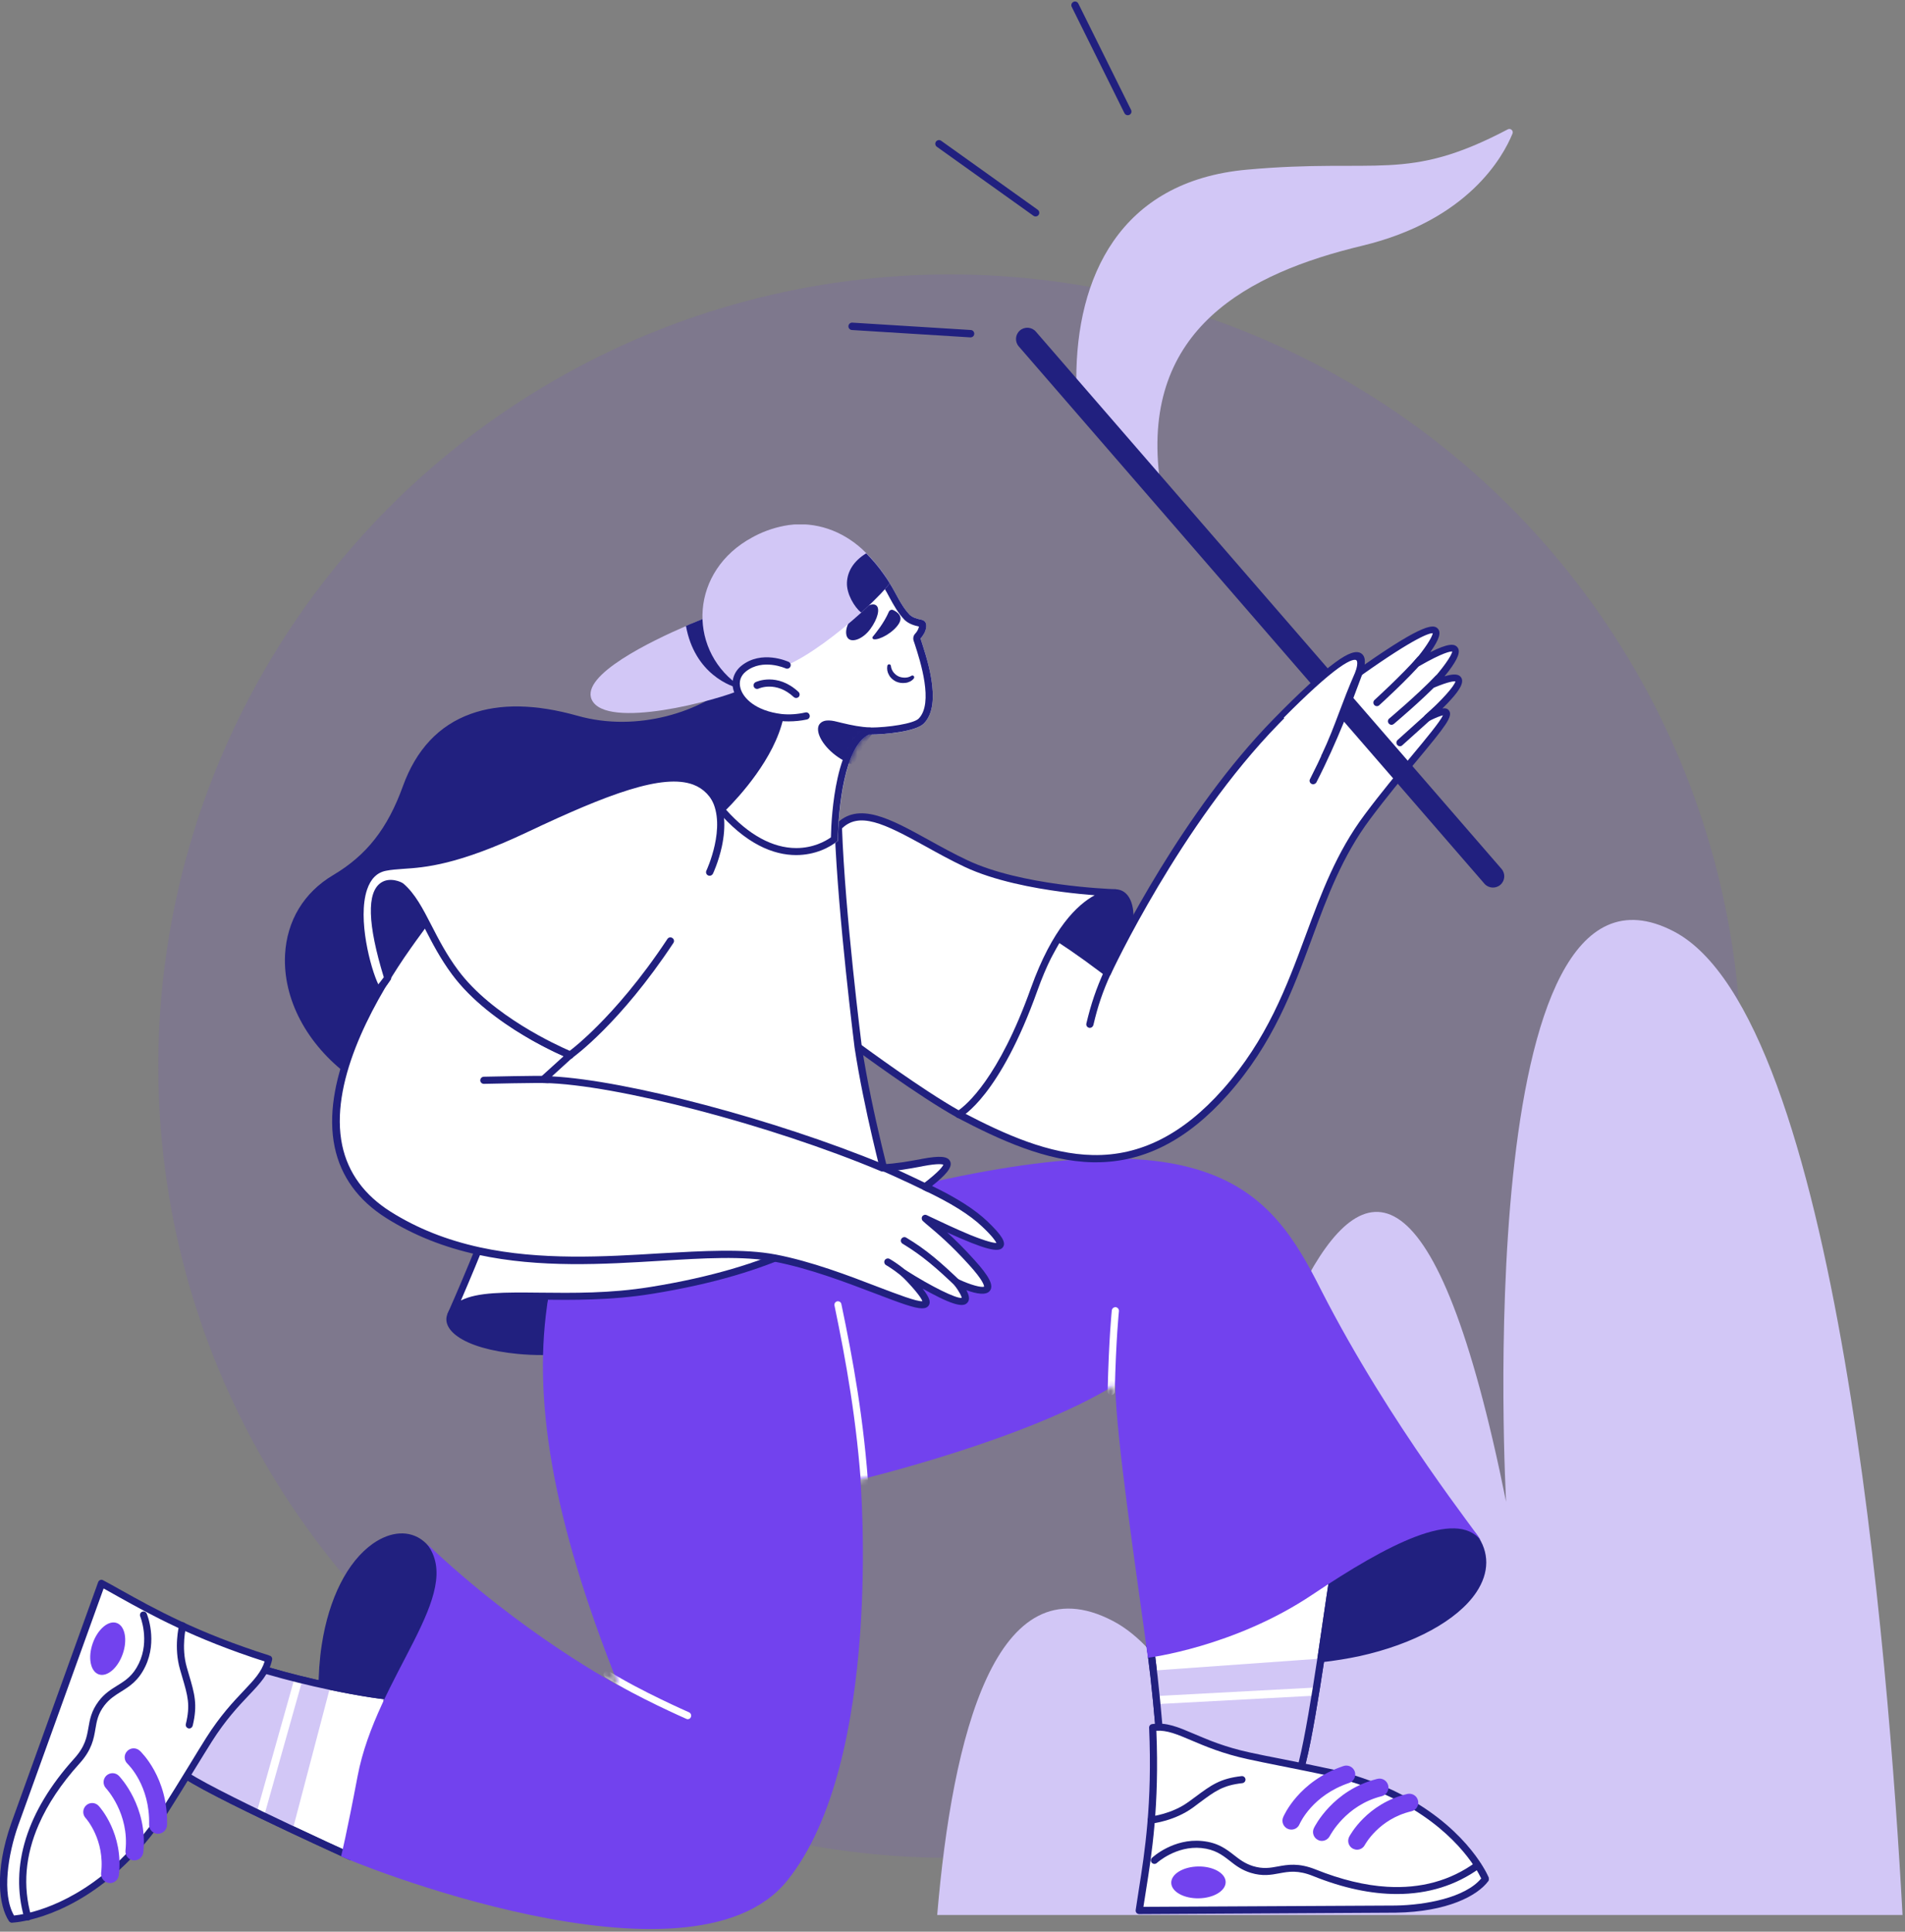 <svg width="361" height="366" viewBox="0 0 361 366" fill="none" xmlns="http://www.w3.org/2000/svg">
<rect x="0" y="0" width="361" height="366" fill="#808080" stroke="none"/>
<circle cx="180" cy="202" r="150" fill="#7242EE" fill-opacity="0.12"/>
<g clip-path="url(#clip0_2690_33711)">
<path d="M360.533 362.834C357.923 314.551 348.301 192.695 317.191 176.476C278.264 156.183 285.409 284.537 285.409 284.537C258.97 153.58 229.401 294.41 224.163 321.548C220.202 314.695 215.793 309.679 210.886 307.117C188.718 295.545 180.463 328.924 177.6 362.834H360.533Z" fill="#D2C7F6"/>
</g>
<g clip-path="url(#clip1_2690_33711)">
<path d="M139.603 129.609C133.569 135.194 121.275 139.652 109.273 136.275C94.345 132.064 82.073 135.194 76.985 149.2C74.057 157.306 70.094 162.462 63.452 166.425C50.528 174.104 52.081 192.568 66.537 203.331C75.453 199.031 139.491 162.057 139.491 162.057L149.15 132.402L139.603 129.609Z" fill="#21207F"/>
<path d="M66.537 203.961C66.402 203.961 66.244 203.916 66.132 203.826C58.116 197.859 53.59 189.28 54.018 180.881C54.355 174.463 57.575 169.104 63.114 165.817C69.487 162.034 73.449 156.99 76.354 148.951C78.853 142.038 83.177 137.422 89.211 135.261C94.75 133.257 101.55 133.392 109.454 135.621C120.847 138.841 133.006 134.788 139.153 129.113C139.333 128.956 139.581 128.888 139.806 128.956L149.353 131.703C149.533 131.748 149.668 131.883 149.758 132.041C149.848 132.198 149.871 132.401 149.803 132.559L140.144 162.214C140.099 162.372 139.986 162.507 139.828 162.597C139.198 162.957 75.656 199.638 66.829 203.894C66.74 203.939 66.627 203.961 66.537 203.961ZM97.88 135.193C94.885 135.193 92.138 135.643 89.661 136.522C84.032 138.548 79.979 142.872 77.615 149.402C74.575 157.756 70.455 163.002 63.79 166.965C58.656 170.028 55.661 174.981 55.346 180.948C54.941 188.785 59.129 196.801 66.582 202.498C76.332 197.634 134.785 163.925 138.905 161.561L148.272 132.806L139.761 130.352C136.519 133.257 131.813 135.643 126.814 136.949C120.824 138.503 114.677 138.503 109.071 136.904C105.04 135.779 101.28 135.193 97.88 135.193ZM168.605 225.893C156.603 234.653 140.909 242.376 122.018 244.785C103.734 247.105 88.198 242.961 85.428 249.109C82.051 256.652 124.652 266.942 168.605 225.893Z" fill="#21207F"/>
<path d="M102.834 256.742C101.19 256.742 99.591 256.674 98.038 256.517C93.062 256.044 89.009 254.873 86.667 253.184C84.843 251.878 84.168 250.302 84.843 248.838C86.712 244.695 93.309 244.763 102.474 244.875C108.283 244.943 114.858 245.033 121.95 244.11C138.5 241.993 154.059 235.688 168.222 225.353C168.515 225.15 168.92 225.195 169.145 225.465C169.37 225.735 169.348 226.141 169.078 226.388C148.7 245.416 129.606 252.531 117.199 255.143C112.223 256.201 107.337 256.742 102.834 256.742ZM98.331 246.181C91.846 246.181 87.297 246.586 86.059 249.379C85.586 250.437 86.554 251.428 87.455 252.081C91.598 255.03 102.586 256.854 116.929 253.815C127.602 251.563 143.274 245.933 160.454 232.085C156.468 234.45 152.37 236.544 148.205 238.323C139.806 241.903 131.047 244.29 122.153 245.438C114.97 246.361 108.328 246.271 102.474 246.204C101.01 246.204 99.636 246.181 98.331 246.181ZM217.961 311.842C228.251 310.153 236.875 307.068 248.404 300.763C259.932 294.458 274.073 284.01 279.297 291.081C288.618 303.691 258.536 321.975 217.961 311.842Z" fill="#21207F"/>
<path d="M241.108 315.468C234.421 315.468 226.585 314.679 217.781 312.495C217.466 312.428 217.263 312.135 217.263 311.82C217.286 311.505 217.511 311.234 217.826 311.189C228.206 309.478 236.673 306.393 248.043 300.201C250.07 299.097 252.232 297.836 254.303 296.621C264.548 290.608 275.131 284.394 279.814 290.721C282.269 294.054 282.269 297.949 279.769 301.687C276.212 307.001 267.926 311.527 257.568 313.801C253.38 314.679 247.818 315.468 241.108 315.468ZM221.271 311.91C237.1 315.355 249.507 314.139 257.298 312.428C267.295 310.244 275.289 305.92 278.666 300.876C280.85 297.611 280.895 294.346 278.756 291.464C274.816 286.127 264.751 292.027 255.024 297.724C252.93 298.94 250.768 300.223 248.719 301.327C238.406 307.001 230.413 310.086 221.271 311.91Z" fill="#21207F"/>
<path d="M252.907 296.98C252.907 296.98 251.916 303.533 251.173 308.577C250.925 310.333 250.633 312.27 250.34 314.251C250.317 314.431 250.295 314.612 250.25 314.792C249.169 321.862 247.886 329.653 246.85 333.706C246.805 333.909 246.76 334.089 246.692 334.292C244.531 342.286 220.1 332.896 219.627 327.537C219.289 323.506 218.929 320.173 218.659 317.629C218.614 317.246 218.569 316.863 218.524 316.526C218.164 313.486 217.938 311.864 217.938 311.864L252.907 296.98Z" fill="white"/>
<path d="M240.793 338.052C240.252 338.052 239.689 338.029 239.059 337.962C231.066 337.241 219.334 331.747 218.974 327.559C218.681 324.046 218.344 320.736 218.006 317.674C217.961 317.291 217.916 316.908 217.871 316.57C217.533 313.575 217.285 311.932 217.285 311.909C217.24 311.616 217.398 311.301 217.691 311.189L252.637 296.35C252.862 296.259 253.132 296.282 253.312 296.44C253.492 296.597 253.605 296.822 253.56 297.07C253.56 297.138 252.546 303.668 251.826 308.644C251.578 310.423 251.286 312.337 250.993 314.318L250.903 314.859C249.957 321.141 248.584 329.54 247.503 333.841C247.458 334.044 247.39 334.246 247.345 334.427C246.895 336.16 245.364 338.052 240.793 338.052ZM218.704 312.247C218.794 312.945 218.997 314.386 219.222 316.413C219.267 316.773 219.312 317.133 219.357 317.516C219.695 320.578 220.032 323.911 220.325 327.424C220.573 330.328 230.908 335.868 239.194 336.588C244.193 337.039 245.701 335.462 246.062 334.066C246.107 333.886 246.152 333.706 246.197 333.503C247.255 329.27 248.629 320.916 249.574 314.634L249.664 314.093C249.957 312.112 250.25 310.198 250.497 308.419C251.038 304.704 251.713 300.155 252.051 298.016L218.704 312.247Z" fill="#21207F"/>
<path d="M250.34 314.25C250.317 314.43 250.295 314.61 250.25 314.79C249.169 321.861 247.886 329.652 246.85 333.705C246.805 333.908 246.76 334.088 246.692 334.291C244.531 342.284 220.1 332.894 219.627 327.535C219.289 323.505 218.929 320.172 218.659 317.628C218.614 317.245 218.569 316.862 218.524 316.524L250.34 314.25Z" fill="#D2C7F6"/>
<path d="M219.12 321.35L249.317 319.732L249.399 321.261L219.202 322.879L219.12 321.35Z" fill="white"/>
<path d="M240.793 338.052C240.252 338.052 239.689 338.029 239.059 337.962C231.066 337.241 219.334 331.747 218.974 327.559C218.681 324.046 218.344 320.736 218.006 317.674C217.961 317.291 217.916 316.908 217.871 316.57C217.533 313.575 217.285 311.932 217.285 311.909C217.24 311.616 217.398 311.301 217.691 311.189L252.637 296.35C252.862 296.259 253.132 296.282 253.312 296.44C253.492 296.597 253.605 296.822 253.56 297.07C253.56 297.138 252.546 303.668 251.826 308.644C251.578 310.423 251.286 312.337 250.993 314.318L250.903 314.859C249.957 321.141 248.584 329.54 247.503 333.841C247.458 334.044 247.39 334.246 247.345 334.427C246.895 336.16 245.364 338.052 240.793 338.052ZM218.704 312.247C218.794 312.945 218.997 314.386 219.222 316.413C219.267 316.773 219.312 317.133 219.357 317.516C219.695 320.578 220.032 323.911 220.325 327.424C220.573 330.328 230.908 335.868 239.194 336.588C244.193 337.039 245.701 335.462 246.062 334.066C246.107 333.886 246.152 333.706 246.197 333.503C247.255 329.27 248.629 320.916 249.574 314.634L249.664 314.093C249.957 312.112 250.25 310.198 250.497 308.419C251.038 304.704 251.713 300.155 252.051 298.016L218.704 312.247Z" fill="#21207F"/>
<path d="M281.458 356.021C279.589 358.565 274.185 361.582 264.458 361.74L215.867 362.01C216.069 353.904 220.393 338.772 217.758 327.446C222.802 326.928 230.615 330.959 234.848 332.4C241.13 334.516 243.72 333.526 252.681 336.003C252.884 336.07 253.109 336.115 253.312 336.16C253.379 336.183 253.424 336.183 253.492 336.205C257.5 337.264 260.968 338.57 263.962 340.011C276.887 346.271 281.007 355.052 281.39 355.953C281.39 355.976 281.413 355.998 281.413 355.998C281.458 355.998 281.458 356.021 281.458 356.021Z" fill="white"/>
<path d="M215.89 362.664C215.687 362.664 215.507 362.574 215.372 362.438C215.237 362.281 215.192 362.101 215.214 361.898C215.394 360.66 215.597 359.331 215.822 357.935C216.903 351.09 218.389 341.722 217.758 327.356C217.736 327.018 217.984 326.703 218.344 326.658C221.068 326.275 223.23 327.221 226.247 328.505C228.837 329.608 232.056 331.004 236.83 332.04C238.474 332.4 240.59 332.828 242.819 333.256C245.972 333.886 249.552 334.607 252.862 335.327C253.019 335.372 253.177 335.395 253.335 335.44L253.717 335.53C257.5 336.521 261.08 337.827 264.323 339.381C277.292 345.663 281.571 354.49 282.066 355.616C282.066 355.638 282.088 355.638 282.088 355.661C282.088 355.683 282.111 355.706 282.111 355.728C282.201 355.953 282.178 356.224 282.043 356.404C279.972 359.196 274.275 362.236 264.503 362.393L215.89 362.664ZM219.132 327.919C219.717 342.083 218.254 351.337 217.173 358.138C216.993 359.241 216.835 360.299 216.678 361.29L264.48 361.042C270.132 360.952 277.653 359.556 280.692 355.908C279.837 354.107 275.536 346.316 263.715 340.597C260.54 339.065 257.072 337.804 253.357 336.836L252.974 336.746C252.839 336.701 252.704 336.678 252.569 336.633C249.259 335.89 245.702 335.192 242.549 334.562C240.298 334.111 238.181 333.684 236.537 333.323C231.651 332.265 228.364 330.846 225.707 329.721C223.05 328.595 221.203 327.807 219.132 327.919Z" fill="#21207F"/>
<path d="M218.164 345.505C217.826 345.505 217.533 345.235 217.488 344.897C217.443 344.537 217.713 344.199 218.096 344.154C218.141 344.154 222.082 343.726 225.279 341.362C225.707 341.047 226.09 340.776 226.45 340.506C229.512 338.232 231.201 336.971 235.276 336.521C235.637 336.476 235.974 336.746 236.019 337.106C236.065 337.466 235.794 337.804 235.434 337.849C231.719 338.277 230.323 339.313 227.261 341.587C226.9 341.857 226.495 342.15 226.09 342.465C222.577 345.032 218.411 345.482 218.254 345.505C218.209 345.482 218.186 345.505 218.164 345.505ZM264.728 358.858C259.82 358.858 254.506 357.732 248.854 355.458C245.949 354.287 244.238 354.602 242.414 354.94C240.861 355.233 239.262 355.525 237.033 354.85C235.276 354.309 234.128 353.431 233.025 352.553C231.606 351.45 230.255 350.414 227.666 350.144C222.87 349.671 219.267 352.936 219.222 352.981C218.952 353.228 218.524 353.206 218.276 352.936C218.029 352.666 218.029 352.238 218.321 351.99C218.479 351.832 222.397 348.275 227.801 348.815C230.796 349.108 232.349 350.324 233.858 351.495C234.916 352.328 235.929 353.093 237.438 353.566C239.352 354.152 240.725 353.904 242.167 353.634C244.013 353.296 246.084 352.913 249.349 354.219C254.123 356.133 258.671 357.237 262.859 357.484C269.254 357.867 274.883 356.313 279.612 352.868C279.904 352.643 280.332 352.711 280.557 353.026C280.783 353.319 280.715 353.746 280.4 353.972C275.919 357.214 270.628 358.858 264.728 358.858Z" fill="#21207F"/>
<path d="M227.155 359.674C230.003 359.629 232.29 358.242 232.264 356.576C232.238 354.91 229.908 353.595 227.061 353.64C224.213 353.684 221.926 355.071 221.952 356.738C221.978 358.404 224.308 359.719 227.155 359.674Z" fill="#7242EE"/>
<path d="M244.711 346.653C244.486 346.653 244.261 346.608 244.058 346.518C243.202 346.158 242.797 345.167 243.157 344.312C243.27 344.041 246.084 337.466 254.596 334.607C255.474 334.314 256.442 334.787 256.735 335.665C257.027 336.543 256.555 337.511 255.676 337.804C248.674 340.168 246.377 345.392 246.264 345.618C245.994 346.271 245.386 346.653 244.711 346.653ZM250.498 348.793C250.25 348.793 250.002 348.747 249.755 348.612C248.921 348.207 248.584 347.194 248.989 346.361C249.124 346.068 252.592 339.133 261.013 337.038C261.914 336.813 262.837 337.354 263.062 338.277C263.287 339.178 262.747 340.101 261.824 340.326C254.978 342.037 252.051 347.802 252.006 347.847C251.714 348.432 251.128 348.793 250.498 348.793ZM257.163 350.459C256.892 350.459 256.645 350.391 256.397 350.279C255.564 349.851 255.249 348.838 255.676 348.004C255.812 347.757 259.009 341.722 266.687 339.898C267.588 339.695 268.511 340.236 268.714 341.159C268.939 342.06 268.376 342.983 267.453 343.186C261.261 344.649 258.694 349.491 258.649 349.536C258.356 350.121 257.77 350.459 257.163 350.459ZM103.937 245.64C96.844 304.186 163.066 280.317 163.066 280.317C163.066 280.317 194.589 272.774 211.341 262.371C211.499 272.481 215.237 297.025 217.533 314.093C217.533 314.093 233.813 312.112 248.696 302.136C263.152 292.454 275.851 285.946 280.58 291.801C280.782 291.531 263.58 270.319 250.385 244.492C240.725 225.284 229.782 210.513 168.605 225.892C106.639 241.475 103.937 245.64 103.937 245.64Z" fill="#7242EE"/>
<mask id="mask0_2690_33711" style="mask-type:luminance" maskUnits="userSpaceOnUse" x="103" y="219" width="178" height="96">
<path d="M103.937 245.64C96.844 304.186 163.066 280.317 163.066 280.317C163.066 280.317 194.589 272.774 211.341 262.371C211.499 272.481 215.237 297.025 217.533 314.093C217.533 314.093 233.813 312.112 248.696 302.136C263.152 292.454 275.851 285.946 280.58 291.801C280.782 291.531 263.58 270.319 250.385 244.492C240.725 225.284 229.782 210.513 168.605 225.892C106.639 241.475 103.937 245.64 103.937 245.64Z" fill="white"/>
</mask>
<g mask="url(#mask0_2690_33711)">
<path d="M210.576 264.33C210.553 264.33 210.553 264.33 210.576 264.33C210.193 264.33 209.9 264.015 209.9 263.632C210.126 253.589 210.688 248.32 210.688 248.275C210.734 247.915 211.049 247.645 211.432 247.667C211.792 247.712 212.062 248.05 212.039 248.41C212.039 248.455 211.477 253.679 211.251 263.655C211.229 264.037 210.936 264.33 210.576 264.33Z" fill="white"/>
</g>
<path d="M66.694 350.572C67.19 335.441 70.274 330.014 73.607 321.367C75.138 317.359 87.837 298.895 79.754 292.455C71.445 285.857 51.18 305.312 66.694 350.572Z" fill="#21207F"/>
<path d="M66.694 351.247C66.401 351.247 66.154 351.067 66.064 350.797C61.065 336.16 59.286 322.605 60.975 311.616C62.326 302.835 65.838 295.877 70.657 292.477C74.057 290.09 77.615 289.887 80.182 291.936C87.184 297.521 79.957 310.873 76.061 318.056C75.206 319.655 74.53 320.894 74.237 321.614C73.764 322.83 73.291 324.001 72.841 325.127C70.117 331.882 67.775 337.714 67.37 350.594C67.37 350.909 67.122 351.202 66.784 351.247H66.694ZM76.106 291.891C74.62 291.891 72.999 292.454 71.423 293.58C69.284 295.089 64.127 299.885 62.303 311.819C60.795 321.727 62.123 333.796 66.199 346.879C66.919 336.25 69.103 330.824 71.603 324.609C72.053 323.483 72.526 322.335 72.999 321.119C73.314 320.331 74.012 319.025 74.89 317.403C78.583 310.581 85.473 297.858 79.371 292.995C78.403 292.251 77.299 291.891 76.106 291.891Z" fill="#21207F"/>
<path d="M73.607 321.366L66.356 351.72C66.356 351.72 61.448 349.49 55.459 346.676C47.96 343.14 38.774 338.682 35.329 336.43C28.258 331.814 42.691 314.206 50.865 316.592C55.166 317.853 59.174 318.799 62.596 319.52C63.339 319.677 64.037 319.812 64.713 319.947C65.276 320.06 65.839 320.15 66.356 320.263C70.815 321.073 73.607 321.366 73.607 321.366Z" fill="white"/>
<path d="M66.356 352.395C66.266 352.395 66.176 352.372 66.086 352.327C66.041 352.305 61.11 350.076 55.166 347.283C47.893 343.861 38.458 339.29 34.968 336.993C32.469 335.349 32.086 332.129 33.932 328.099C37.085 321.253 45.438 314.295 51.045 315.939C54.828 317.042 58.768 318.033 62.731 318.844C63.452 319.001 64.172 319.137 64.848 319.272C65.411 319.384 65.974 319.474 66.492 319.587C70.882 320.375 73.674 320.69 73.697 320.69C73.9 320.713 74.057 320.803 74.17 320.983C74.282 321.163 74.327 321.343 74.282 321.523L67.032 351.877C66.987 352.08 66.852 352.237 66.672 352.327C66.559 352.372 66.447 352.395 66.356 352.395ZM49.266 317.065C47.24 317.065 44.74 318.123 42.196 320.082C39.246 322.357 36.544 325.667 35.148 328.684C34.248 330.643 33.122 334.201 35.689 335.867C39.134 338.119 48.478 342.645 55.728 346.067C60.299 348.229 64.285 350.053 65.883 350.774L72.774 321.951C71.648 321.816 69.329 321.501 66.221 320.915C65.703 320.825 65.141 320.713 64.578 320.6C63.902 320.465 63.181 320.33 62.461 320.172C58.453 319.339 54.49 318.348 50.662 317.245C50.234 317.11 49.762 317.065 49.266 317.065Z" fill="#21207F"/>
<path d="M62.596 319.52L55.459 346.676C47.96 343.14 38.774 338.682 35.329 336.43C28.258 331.814 42.691 314.206 50.865 316.592C55.143 317.853 59.174 318.822 62.596 319.52Z" fill="#D2C7F6"/>
<path d="M48.602 343.563L55.82 317.945L57.294 318.361L50.076 343.978L48.602 343.563Z" fill="white"/>
<path d="M66.356 352.395C66.266 352.395 66.176 352.372 66.086 352.327C66.041 352.305 61.11 350.076 55.166 347.283C47.893 343.861 38.458 339.29 34.968 336.993C32.469 335.349 32.086 332.129 33.932 328.099C37.085 321.253 45.438 314.295 51.045 315.939C54.828 317.042 58.768 318.033 62.731 318.844C63.452 319.001 64.172 319.137 64.848 319.272C65.411 319.384 65.974 319.474 66.492 319.587C70.882 320.375 73.674 320.69 73.697 320.69C73.9 320.713 74.057 320.803 74.17 320.983C74.282 321.163 74.327 321.343 74.282 321.523L67.032 351.877C66.987 352.08 66.852 352.237 66.672 352.327C66.559 352.372 66.447 352.395 66.356 352.395ZM49.266 317.065C47.24 317.065 44.74 318.123 42.196 320.082C39.246 322.357 36.544 325.667 35.148 328.684C34.248 330.643 33.122 334.201 35.689 335.867C39.134 338.119 48.478 342.645 55.728 346.067C60.299 348.229 64.285 350.053 65.883 350.774L72.774 321.951C71.648 321.816 69.329 321.501 66.221 320.915C65.703 320.825 65.141 320.713 64.578 320.6C63.902 320.465 63.181 320.33 62.461 320.172C58.453 319.339 54.49 318.348 50.662 317.245C50.234 317.11 49.762 317.065 49.266 317.065Z" fill="#21207F"/>
<path d="M103.937 245.64C100.807 264.464 104.499 287.522 117.244 319.362C117.244 319.362 99.141 309.837 80.857 292.476C88.287 301.933 71.355 317.47 67.752 336.588C65.748 347.193 64.645 351.697 64.645 351.697C65.501 352.35 130.754 379.055 149.127 356.38C167.501 333.683 163.043 280.317 163.043 280.317C163.043 280.317 162.345 253.521 153.338 229.652C110.264 241.136 103.937 245.64 103.937 245.64Z" fill="#7242EE"/>
<mask id="mask1_2690_33711" style="mask-type:luminance" maskUnits="userSpaceOnUse" x="103" y="219" width="178" height="96">
<path d="M103.937 245.64C96.844 304.186 163.066 280.317 163.066 280.317C163.066 280.317 194.589 272.774 211.341 262.371C211.499 272.481 215.237 297.025 217.533 314.093C217.533 314.093 233.813 312.112 248.696 302.136C263.152 292.454 275.851 285.946 280.58 291.801C280.782 291.531 263.58 270.319 250.385 244.492C240.725 225.284 229.782 210.513 168.605 225.892C106.639 241.475 103.937 245.64 103.937 245.64Z" fill="white"/>
</mask>
<g mask="url(#mask1_2690_33711)">
<path d="M163.966 283.694C163.606 283.694 163.313 283.424 163.291 283.063C162.413 269.283 160.296 257.754 158.135 247.351C158.067 246.991 158.292 246.63 158.652 246.563C159.013 246.495 159.373 246.72 159.44 247.081C161.625 257.529 163.764 269.103 164.642 282.973C164.664 283.356 164.372 283.671 164.011 283.694H163.966Z" fill="white"/>
</g>
<mask id="mask2_2690_33711" style="mask-type:luminance" maskUnits="userSpaceOnUse" x="64" y="230" width="100" height="136">
<path d="M103.937 245.64C100.807 264.465 104.499 287.523 117.244 319.362C117.244 319.362 99.141 309.838 80.857 292.477C88.287 301.934 71.355 317.471 67.752 336.588C65.748 347.194 64.645 351.697 64.645 351.697C65.501 352.35 130.754 379.056 149.127 356.381C167.501 333.684 163.043 280.317 163.043 280.317C163.043 280.317 159.868 253.747 149.127 230.914C106.053 242.398 103.937 245.64 103.937 245.64Z" fill="white"/>
</mask>
<g mask="url(#mask2_2690_33711)">
<path d="M130.326 325.735C130.236 325.735 130.146 325.712 130.056 325.667C129.966 325.622 120.846 321.637 114.722 317.809C114.407 317.606 114.316 317.201 114.497 316.885C114.699 316.57 115.105 316.48 115.42 316.66C121.454 320.443 130.483 324.384 130.573 324.429C130.911 324.586 131.069 324.969 130.934 325.307C130.844 325.577 130.596 325.735 130.326 325.735Z" fill="white"/>
</g>
<path d="M2.297 363.631C0.563 360.997 -0.428 354.872 2.792 345.707L19.274 300.02C26.817 303.014 39.517 312.269 51.068 313.71C49.829 318.619 43.344 324.564 40.53 328.054C36.387 333.233 36.409 336.002 31.005 343.568C30.87 343.748 30.758 343.929 30.623 344.109C30.578 344.154 30.555 344.199 30.51 344.266C28.146 347.666 25.714 350.481 23.327 352.8C12.992 362.798 3.332 363.609 2.364 363.676H2.319L2.297 363.631Z" fill="white"/>
<path d="M2.297 364.307C2.072 364.307 1.846 364.194 1.711 364.014C-0.203 361.109 -1.103 354.714 2.117 345.482L18.599 299.772C18.666 299.592 18.802 299.434 18.982 299.366C19.162 299.299 19.364 299.299 19.544 299.411C20.648 299.997 21.819 300.65 23.057 301.348C29.114 304.726 37.378 309.342 51.113 313.687C51.451 313.8 51.653 314.138 51.563 314.476C50.978 317.155 49.356 318.889 47.105 321.253C45.168 323.302 42.759 325.847 40.147 329.968C39.247 331.386 38.121 333.233 36.927 335.169C35.261 337.916 33.347 341.024 31.523 343.883L31.253 344.289L31.028 344.604C28.799 347.824 26.345 350.729 23.755 353.228C13.398 363.248 3.625 364.217 2.387 364.284H2.274C2.319 364.307 2.319 364.307 2.297 364.307ZM19.635 300.965L3.423 345.932C1.554 351.269 0.293 358.812 2.657 362.933C4.638 362.73 13.443 361.379 22.877 352.282C25.399 349.828 27.786 346.991 29.97 343.861L30.195 343.546C30.285 343.433 30.352 343.32 30.443 343.185C32.266 340.326 34.158 337.241 35.846 334.494C37.04 332.535 38.166 330.688 39.066 329.27C41.746 325.036 44.2 322.447 46.182 320.353C48.163 318.259 49.537 316.795 50.145 314.791C36.657 310.467 28.461 305.896 22.449 302.541C21.458 301.978 20.513 301.461 19.635 300.965Z" fill="#21207F"/>
<path d="M35.869 327.49C35.824 327.49 35.757 327.49 35.712 327.468C35.351 327.378 35.126 327.018 35.216 326.657C36.094 323.032 35.599 321.366 34.518 317.695C34.383 317.245 34.248 316.795 34.113 316.299C32.897 312.111 33.91 308.058 33.955 307.878C34.045 307.517 34.406 307.292 34.766 307.382C35.126 307.472 35.351 307.833 35.261 308.193C35.261 308.238 34.293 312.066 35.396 315.894C35.531 316.389 35.666 316.862 35.801 317.29C36.882 320.938 37.468 322.964 36.522 326.95C36.432 327.288 36.162 327.49 35.869 327.49ZM5.246 363.856C4.954 363.856 4.684 363.653 4.593 363.361C1.801 353.588 5.066 343.163 14.05 333.21C16.145 330.891 16.437 329.157 16.753 327.355C17.023 325.802 17.293 324.203 18.689 322.334C19.792 320.87 21.031 320.105 22.224 319.362C23.755 318.416 25.196 317.515 26.322 315.151C28.416 310.783 26.592 306.302 26.57 306.257C26.435 305.919 26.592 305.513 26.93 305.378C27.268 305.243 27.673 305.401 27.808 305.739C27.898 305.941 29.88 310.85 27.538 315.736C26.232 318.461 24.566 319.497 22.945 320.51C21.796 321.231 20.738 321.884 19.77 323.145C18.554 324.743 18.329 326.117 18.081 327.58C17.766 329.427 17.428 331.521 15.064 334.133C11.619 337.939 9.029 341.834 7.341 345.707C4.774 351.562 4.301 357.394 5.899 363.023C6.012 363.383 5.787 363.766 5.427 363.856H5.246Z" fill="#21207F"/>
<path d="M23.261 313.367C24.2 310.678 23.686 308.053 22.112 307.504C20.539 306.955 18.503 308.689 17.564 311.378C16.626 314.067 17.14 316.691 18.713 317.241C20.287 317.79 22.323 316.056 23.261 313.367Z" fill="#7242EE"/>
<path d="M29.947 347.442H29.902C28.979 347.419 28.236 346.653 28.259 345.708C28.439 338.322 24.341 334.359 24.16 334.179C23.485 333.548 23.44 332.467 24.093 331.792C24.723 331.116 25.782 331.071 26.48 331.702C26.705 331.905 31.884 336.813 31.659 345.775C31.613 346.698 30.848 347.442 29.947 347.442ZM25.466 352.485H25.286C24.363 352.395 23.688 351.562 23.778 350.617C24.543 343.591 20.13 338.862 20.085 338.817C19.454 338.142 19.477 337.084 20.152 336.431C20.828 335.8 21.886 335.8 22.539 336.476C22.765 336.701 28.078 342.353 27.155 350.977C27.043 351.832 26.322 352.485 25.466 352.485ZM20.851 356.786C20.783 356.786 20.715 356.786 20.648 356.764C19.725 356.651 19.072 355.818 19.162 354.895C19.905 348.635 16.37 344.604 16.212 344.447C15.582 343.749 15.649 342.69 16.325 342.06C17.023 341.429 18.081 341.474 18.712 342.172C18.914 342.375 23.462 347.464 22.517 355.3C22.404 356.156 21.684 356.786 20.851 356.786Z" fill="#7242EE"/>
<path d="M181.687 211.143C190.153 203.915 193.643 193.782 195.985 187.478C200.6 175.025 205.824 169.193 211.363 169.193C219.244 169.171 210.891 202.834 181.687 211.143Z" fill="#21207F"/>
<path d="M181.687 211.82C181.439 211.82 181.214 211.684 181.101 211.459C180.944 211.189 181.011 210.829 181.259 210.626C189.252 203.803 192.765 194.279 195.084 187.996L195.354 187.231C199.948 174.801 205.329 168.496 211.341 168.496C213.143 168.496 214.381 169.915 214.719 172.369C215.304 176.625 213.39 184.641 207.716 192.927C203.258 199.458 195.152 208.014 181.844 211.797C181.799 211.797 181.732 211.82 181.687 211.82ZM211.341 169.847C205.937 169.847 200.984 175.859 196.593 187.703L196.323 188.469C194.184 194.279 191.031 202.79 184.344 209.59C195.58 205.582 202.627 198.016 206.613 192.162C210.418 186.6 214.156 178.089 213.39 172.572C213.233 171.311 212.737 169.847 211.341 169.847Z" fill="#21207F"/>
<path d="M259.166 154.716C247.322 170.545 247.57 189.572 232.259 206.843C215.349 225.916 198.889 220.219 181.687 211.144L200.443 177.773C201.974 178.742 203.865 180.025 205.532 181.241C205.869 181.489 206.207 181.736 206.522 181.962C208.391 183.313 209.81 184.393 209.81 184.393C209.81 184.393 222.869 156.112 241.783 136.724C262.364 115.648 257.455 127.492 257.455 127.492C281.75 110.266 268.533 125.646 268.533 125.646C282.876 117.382 271.55 129.609 271.55 129.609C283.056 124.857 270.695 135.778 270.447 136.004C280.039 131.297 269.254 141.205 259.166 154.716Z" fill="white"/>
<path d="M207.693 220.219H207.085C198.281 220.038 189.523 216.03 181.371 211.752C181.214 211.662 181.101 211.527 181.034 211.347C180.989 211.167 181.011 210.986 181.101 210.829L199.858 177.458C199.948 177.3 200.105 177.188 200.285 177.143C200.466 177.098 200.646 177.12 200.803 177.233C202.132 178.066 203.866 179.237 205.915 180.723C206.252 180.971 206.59 181.218 206.905 181.444C208.009 182.232 208.954 182.952 209.54 183.38C211.769 178.741 224.221 153.747 241.288 136.296C246.309 131.162 250.25 127.537 252.997 125.533C255.474 123.709 257.005 123.191 257.951 123.799C258.626 124.249 258.716 125.082 258.604 125.916C269.884 118.035 271.708 118.26 272.474 119.115C273.127 119.836 272.744 121.119 271.145 123.416C271.1 123.461 271.078 123.529 271.033 123.574C274.455 121.862 275.626 121.93 276.189 122.651C276.819 123.439 276.302 124.812 274.478 127.222C274.23 127.537 273.982 127.852 273.735 128.145C275.514 127.604 276.482 127.694 276.91 128.393C277.608 129.518 276.054 131.41 274.253 133.301C273.937 133.617 273.645 133.932 273.329 134.225C273.937 134.134 274.32 134.27 274.568 134.607C275.423 135.688 273.915 137.602 268.556 144.042C265.966 147.15 262.747 151.023 259.639 155.188C254.37 162.236 251.556 169.825 248.584 177.886C244.958 187.658 241.221 197.769 232.709 207.361C225.054 215.985 216.835 220.219 207.693 220.219ZM182.61 210.851C190.446 214.949 198.799 218.687 207.108 218.845C216.07 219.025 224.153 214.949 231.764 206.37C240.095 196.958 243.81 186.983 247.39 177.323C250.407 169.194 253.245 161.493 258.649 154.288C261.778 150.099 265.021 146.204 267.61 143.096C270.222 139.966 272.902 136.724 273.442 135.531C273.059 135.621 272.294 135.868 270.785 136.611C270.47 136.769 270.11 136.656 269.929 136.386C269.749 136.116 269.794 135.733 270.042 135.508C273.127 132.783 275.626 129.991 275.806 129.091C275.514 129.068 274.568 129.113 271.866 130.239C271.573 130.352 271.235 130.261 271.055 129.991C270.875 129.721 270.898 129.383 271.123 129.136C273.284 126.794 275.108 124.227 275.198 123.439C274.861 123.416 273.487 123.596 268.939 126.208C268.646 126.366 268.286 126.298 268.083 126.051C267.88 125.803 267.88 125.42 268.083 125.173C269.907 123.056 271.438 120.714 271.506 119.971C270.92 119.948 268.398 120.579 257.906 128.01C257.658 128.19 257.32 128.167 257.095 127.987C256.87 127.807 256.78 127.469 256.892 127.199C257.365 126.073 257.455 124.947 257.275 124.835C257.275 124.835 256.622 124.52 253.853 126.524C251.151 128.483 247.278 132.063 242.324 137.152C223.703 156.224 210.598 184.348 210.485 184.618C210.395 184.799 210.238 184.934 210.035 185.001C209.833 185.046 209.63 185.001 209.472 184.889C209.45 184.889 208.031 183.808 206.185 182.457C205.87 182.232 205.532 181.984 205.194 181.736C203.438 180.475 201.952 179.462 200.736 178.674L182.61 210.851Z" fill="#21207F"/>
<path d="M206.522 194.751C206.477 194.751 206.41 194.751 206.365 194.728C206.005 194.638 205.779 194.278 205.869 193.918C206.748 190.202 207.738 187.298 209.292 183.875C209.45 183.537 209.855 183.38 210.193 183.537C210.53 183.695 210.688 184.1 210.53 184.438C208.999 187.793 208.054 190.54 207.198 194.21C207.108 194.548 206.815 194.751 206.522 194.751ZM248.854 148.59C248.741 148.59 248.651 148.568 248.538 148.523C248.201 148.343 248.066 147.937 248.246 147.622C252.231 139.831 255.001 132.333 256.487 128.325C256.667 127.829 256.847 127.379 256.982 126.973C257.117 126.613 257.5 126.456 257.86 126.568C258.221 126.703 258.378 127.086 258.266 127.446C258.108 127.829 257.95 128.28 257.77 128.775C256.262 132.828 253.492 140.371 249.462 148.23C249.327 148.455 249.079 148.59 248.854 148.59ZM260.923 133.796C260.742 133.796 260.562 133.729 260.427 133.571C260.18 133.301 260.202 132.873 260.472 132.625C260.517 132.58 265.741 127.829 268.601 124.519C268.848 124.226 269.276 124.204 269.546 124.452C269.839 124.699 269.862 125.127 269.614 125.397C266.709 128.775 261.598 133.413 261.373 133.616C261.26 133.729 261.08 133.796 260.923 133.796ZM263.692 137.332C263.49 137.332 263.309 137.241 263.174 137.084C262.927 136.791 262.972 136.363 263.264 136.138C263.309 136.093 268.376 131.86 272.001 128.099C272.248 127.829 272.676 127.829 272.946 128.077C273.217 128.325 273.217 128.752 272.969 129.023C269.299 132.851 264.165 137.129 264.12 137.174C264.007 137.264 263.85 137.332 263.692 137.332ZM265.291 141.385C265.111 141.385 264.931 141.317 264.795 141.159C264.548 140.889 264.57 140.461 264.84 140.214L271.595 134.134C271.866 133.886 272.294 133.909 272.541 134.179C272.789 134.449 272.766 134.877 272.496 135.125L265.741 141.204C265.606 141.34 265.448 141.385 265.291 141.385Z" fill="#21207F"/>
<path d="M158.855 156.697C163.989 151.27 172.297 158.543 183.06 163.632C193.823 168.721 211.341 169.171 211.341 169.171C211.341 169.171 202.74 168.563 195.962 187.456C188.824 207.406 181.664 211.121 181.664 211.121C174.436 207.113 162.593 198.354 162.593 198.354C150.456 186.42 152.032 163.227 158.855 156.697Z" fill="white"/>
<path d="M181.686 211.82C181.574 211.82 181.461 211.797 181.349 211.73C174.166 207.767 162.322 199.007 162.21 198.917L162.142 198.85C156.198 193.018 152.843 183.898 152.91 173.788C152.955 166.132 155.049 159.399 158.382 156.202C162.615 151.743 168.784 155.166 175.922 159.107C178.286 160.413 180.718 161.764 183.353 163.002C193.463 167.776 209.9 168.429 211.273 168.474H211.386C211.746 168.496 212.039 168.812 212.016 169.172C211.994 169.532 211.701 169.825 211.318 169.825H211.251C210.958 169.825 209.044 169.892 206.455 171.851C203.843 173.833 199.992 178.179 196.592 187.681C189.455 207.677 182.294 211.572 181.979 211.73C181.889 211.775 181.777 211.82 181.686 211.82ZM163.065 197.859C163.808 198.399 174.751 206.461 181.664 210.356C183.06 209.388 189.229 204.367 195.354 187.231C199.43 175.86 204.181 171.379 207.445 169.622C205.734 169.487 203.55 169.284 201.163 168.969C195.894 168.271 188.419 166.898 182.79 164.241C180.133 162.98 177.678 161.629 175.292 160.3C167.591 156.044 162.705 153.612 159.372 157.148L159.35 157.17C156.333 160.052 154.351 166.582 154.284 173.788C154.194 183.515 157.391 192.275 163.065 197.859Z" fill="#21207F"/>
<path d="M158.855 156.697C159.463 173.585 162.615 198.377 162.615 198.377C164.619 211.437 168.605 225.893 168.605 225.893C158.922 232.513 149.083 240.349 123.414 244.493C104.86 247.487 88.828 242.804 85.451 249.109C92.678 232.806 99.749 213.599 102.969 204.524C107.9 186.195 118.933 160.075 136.271 152.869L158.855 156.697Z" fill="white"/>
<path d="M85.451 249.783C85.361 249.783 85.248 249.76 85.158 249.715C84.843 249.558 84.685 249.175 84.843 248.837C92.408 231.769 99.591 212.044 102.338 204.32C104.049 197.948 107.877 185.608 114.384 174.192C120.802 162.933 128.075 155.548 136.023 152.237C136.135 152.192 136.271 152.17 136.406 152.192L158.99 156.02C159.305 156.065 159.53 156.336 159.553 156.673C160.138 173.336 163.291 198.038 163.313 198.286C165.272 211.143 169.257 225.577 169.28 225.712C169.347 225.982 169.257 226.297 169.01 226.455C168.312 226.928 167.636 227.401 166.938 227.873C157.842 234.156 147.529 241.271 123.549 245.144C115.78 246.405 108.327 246.315 102.338 246.248C93.917 246.158 87.837 246.09 86.058 249.4C85.923 249.648 85.676 249.783 85.451 249.783ZM136.338 153.566C128.75 156.786 121.77 163.947 115.533 174.867C109.093 186.149 105.288 198.398 103.599 204.703C103.599 204.726 103.599 204.748 103.576 204.748C100.987 212.021 94.435 230.013 87.342 246.405C90.494 244.784 95.718 244.852 102.293 244.919C108.553 244.987 115.623 245.077 123.278 243.838C146.966 240.01 157.143 232.985 166.128 226.77C166.691 226.387 167.253 225.982 167.816 225.599C167.118 223.01 163.718 210.107 161.94 198.466C161.917 198.196 158.832 173.967 158.179 157.259L136.338 153.566Z" fill="#21207F"/>
<path d="M175.044 137.107C173.513 138.638 167.591 139.201 164.687 139.178C160.071 141.34 158.878 153.026 158.787 159.309C155.41 162.078 146.223 165.861 135.933 153.544C135.933 153.544 145.413 144.898 147.394 135.981C147.462 135.62 146.336 131.68 145.75 129.383C145.48 128.347 136.721 119.746 143.026 109.388C147.98 101.236 160.882 99.66 166.353 107.271C167.164 108.307 167.952 109.365 168.605 110.491V110.513C169.866 112.495 170.744 114.769 172.388 116.481C172.995 117.021 173.806 117.246 174.572 117.404C176.238 117.719 175.382 120.016 174.437 120.962C175.382 123.979 178.805 133.369 175.044 137.107Z" fill="white"/>
<path d="M156.063 102.361V103.712C159.89 103.712 163.245 105.311 165.227 108.081C165.249 108.103 165.249 108.126 165.272 108.126C166.195 109.274 166.871 110.242 167.433 111.188V111.211C167.433 111.233 167.456 111.233 167.456 111.256C167.861 111.886 168.222 112.539 168.582 113.237C169.37 114.678 170.18 116.165 171.396 117.425L171.464 117.493C172.252 118.214 173.22 118.506 174.143 118.709C174.098 119.047 173.828 119.655 173.468 120.015C173.108 120.375 172.973 120.893 173.13 121.389C173.198 121.614 173.288 121.861 173.378 122.132C174.369 125.171 176.98 133.278 174.076 136.16C173.13 137.106 168.334 137.849 164.844 137.849H164.686C164.484 137.849 164.304 137.894 164.124 137.984C161.692 139.132 159.868 142.307 158.72 147.441C157.751 151.765 157.504 156.358 157.459 158.655C156.4 159.398 154.104 160.681 150.884 160.681C146.425 160.681 141.855 158.182 137.599 153.431C140.098 150.931 146.741 143.703 148.429 136.115V136.07C148.474 135.8 148.519 135.552 147.979 133.075C147.709 131.859 147.371 130.35 147.056 129.112C146.943 128.707 146.696 128.324 146.178 127.603C145.232 126.297 143.476 123.843 142.62 120.781C141.584 117.11 142.125 113.53 144.174 110.152C146.538 106.257 151.221 103.757 156.063 103.757V102.361ZM156.063 102.361C151.019 102.361 145.772 104.861 143.003 109.409C136.698 119.767 145.48 128.369 145.727 129.405C146.29 131.702 147.123 135.417 147.078 135.8C145.074 144.717 135.708 153.318 135.708 153.318C141.292 159.983 146.628 162.01 150.861 162.01C154.419 162.01 157.233 160.591 158.765 159.308C158.855 153.026 160.048 141.339 164.664 139.177H164.844C167.816 139.177 173.535 138.592 175.044 137.106C178.804 133.368 175.382 123.978 174.436 120.961C175.404 120.015 176.26 117.718 174.571 117.403C173.783 117.245 172.995 117.02 172.387 116.48C170.743 114.768 169.865 112.494 168.604 110.513V110.49C167.929 109.364 167.163 108.306 166.353 107.27C163.921 103.938 160.048 102.361 156.063 102.361Z" fill="#21207F"/>
<path d="M161.894 116.615C160.228 118.169 159.958 120.353 160.814 121.051C161.669 121.749 163.628 120.983 164.957 119.137C166.33 117.245 166.826 115.286 166.038 114.701C165.227 114.093 163.538 115.084 161.894 116.615ZM173.153 128.572C172.95 128.819 172.702 129 172.432 129.135C172.162 129.27 171.869 129.36 171.577 129.382C170.969 129.472 170.361 129.382 169.798 129.135C169.528 129 169.257 128.819 169.032 128.617C168.807 128.414 168.604 128.166 168.469 127.896C168.154 127.378 168.041 126.748 168.154 126.14C168.199 125.96 168.379 125.825 168.559 125.87C168.694 125.892 168.807 126.027 168.83 126.162V126.185C168.897 126.815 169.235 127.401 169.73 127.806C169.888 127.941 170.068 128.054 170.248 128.144C170.631 128.324 171.059 128.392 171.487 128.392C171.914 128.392 172.32 128.279 172.702 128.054L172.725 128.031C172.883 127.941 173.108 127.986 173.198 128.144C173.265 128.302 173.243 128.459 173.153 128.572ZM165.407 120.623C166.015 119.857 167.501 118.079 168.447 115.894C168.582 115.602 168.942 115.444 169.235 115.579C170.023 115.939 171.194 116.705 170.361 118.124C169.325 119.857 166.6 121.321 165.565 121.118C165.407 121.073 165.294 120.916 165.339 120.758C165.339 120.713 165.362 120.668 165.407 120.623Z" fill="#21207F"/>
<path d="M141.157 130.351C141.022 130.419 140.864 130.509 140.684 130.576C136.046 132.693 114.812 138.367 112.133 132.558C109.994 127.897 123.571 121.389 129.989 118.62C130.236 118.507 130.484 118.417 130.709 118.304C132.105 117.719 133.051 117.336 133.186 117.291H133.208L141.157 130.351Z" fill="#D2C7F6"/>
<path d="M141.157 130.35C141.021 130.418 140.864 130.508 140.684 130.575C138.41 130.17 131.632 127.626 129.988 118.596C130.236 118.484 130.484 118.393 130.709 118.281C132.105 117.695 133.051 117.313 133.186 117.268H133.208C133.208 117.29 136.203 126.815 141.157 130.35Z" fill="#21207F"/>
<path d="M168.605 110.537C168.154 111.1 167.501 111.865 166.916 112.473C166.916 112.473 166.916 112.496 166.893 112.496C165.948 113.486 164.799 114.612 163.493 115.806C163.381 115.896 163.291 115.986 163.201 116.076C158.923 119.949 153.226 124.272 149.173 126.006C147.822 126.592 146.651 127.064 145.615 127.47C145.503 127.515 145.367 127.56 145.255 127.605C144.624 127.853 144.062 128.078 143.544 128.258C143.476 128.28 143.409 128.303 143.341 128.348L143.183 128.393C143.093 128.416 143.003 128.461 142.936 128.483C142.756 128.551 142.553 128.618 142.395 128.686L142.193 128.753C141.517 129.001 140.977 129.181 140.526 129.316L140.324 129.384C140.256 129.406 140.189 129.429 140.144 129.451C140.076 129.474 139.761 129.541 139.626 129.586C130.236 122.629 130.822 108.127 142.553 101.822C142.688 101.755 142.823 101.687 142.936 101.62C142.936 101.62 142.958 101.62 142.958 101.597C144.985 100.539 147.191 99.818 149.466 99.481C154.599 98.783 159.575 100.584 163.358 104.029C163.628 104.277 163.876 104.525 164.124 104.772C165.362 106.033 166.511 107.384 167.524 108.848C167.907 109.411 168.267 109.974 168.605 110.537Z" fill="#D2C7F6"/>
<path d="M149.15 126.006C149.15 126.006 144.512 123.844 140.954 126.659C137.599 129.293 140.121 134.968 147.979 135.959C149.578 136.116 151.177 136.026 152.753 135.666" fill="white"/>
<path d="M149.443 136.679C148.925 136.679 148.407 136.656 147.912 136.611C145.525 136.319 143.431 135.576 141.855 134.472C140.391 133.459 139.378 132.13 138.995 130.757C138.5 129.001 139.085 127.267 140.526 126.118C144.354 123.101 149.218 125.308 149.443 125.398C149.781 125.555 149.938 125.961 149.781 126.298C149.623 126.636 149.218 126.794 148.88 126.636C148.813 126.614 144.557 124.7 141.382 127.199C140.346 128.01 139.964 129.158 140.324 130.419C140.842 132.288 143.183 134.675 148.092 135.283C149.601 135.44 151.132 135.328 152.618 134.99C152.978 134.9 153.338 135.125 153.429 135.508C153.519 135.891 153.293 136.229 152.911 136.319C151.762 136.566 150.614 136.679 149.443 136.679Z" fill="#21207F"/>
<mask id="mask3_2690_33711" style="mask-type:luminance" maskUnits="userSpaceOnUse" x="135" y="99" width="42" height="64">
<path d="M174.437 120.984C175.382 123.979 178.805 133.368 175.045 137.129C173.513 138.66 167.592 139.223 164.687 139.2C164.642 139.223 164.619 139.245 164.574 139.245C160.026 141.34 158.788 154.084 158.788 159.331C155.41 162.101 146.021 165.636 135.73 153.341C135.73 153.341 145.097 144.74 147.101 135.823C147.191 135.305 145.368 127.581 145.255 127.649C144.625 127.897 144.062 128.122 143.544 128.302L143.341 128.392C143.296 128.415 143.251 128.437 143.183 128.437C143.093 128.482 143.003 128.505 142.936 128.527C142.756 128.595 142.553 128.662 142.395 128.73L142.193 128.797C141.517 129.045 140.977 129.225 140.527 129.36L140.324 129.428C140.256 129.45 140.189 129.473 140.144 129.495C140.099 129.518 140.031 129.54 139.964 129.54C139.896 129.54 139.851 129.585 139.783 129.585L142.508 101.844C142.643 101.776 142.778 101.709 142.891 101.641C142.891 101.641 142.913 101.641 142.913 101.619C144.94 100.56 147.146 99.84 149.443 99.502C154.577 98.804 159.553 100.605 163.336 104.051C164.912 105.492 166.263 107.136 167.524 108.869C167.907 109.387 168.244 109.928 168.582 110.491V110.513C169.033 111.256 169.46 112.022 169.888 112.787C170.203 113.328 170.496 113.868 170.834 114.409C171.262 115.107 171.757 115.94 172.388 116.503C172.995 117.043 173.806 117.268 174.572 117.426C176.238 117.741 175.382 120.038 174.437 120.984Z" fill="white"/>
</mask>
<g mask="url(#mask3_2690_33711)">
<path d="M164.89 138.524C164.844 138.546 164.822 138.569 164.777 138.569C163.606 140.033 162.525 141.879 161.377 144.086C157.031 142.262 155.005 138.569 155.86 137.556C156.513 136.79 158.202 137.33 159.26 137.601C161.422 138.119 162.998 138.411 164.89 138.524Z" fill="#21207F"/>
<path d="M161.399 144.762C161.309 144.762 161.219 144.739 161.129 144.716C157.752 143.298 155.522 140.663 155.095 138.817C154.892 137.939 155.117 137.398 155.365 137.128C156.221 136.137 157.864 136.543 159.08 136.858C159.215 136.88 159.328 136.925 159.44 136.948C161.489 137.443 163.043 137.736 164.934 137.849C165.25 137.871 165.497 138.096 165.565 138.412C165.61 138.704 165.475 138.975 165.227 139.132C164.236 140.393 163.246 142.037 162.007 144.424C161.872 144.626 161.647 144.762 161.399 144.762ZM156.941 137.849C156.693 137.849 156.491 137.894 156.401 138.006C156.378 138.029 156.333 138.209 156.446 138.614C156.761 139.763 158.27 141.857 161.107 143.208C162.007 141.496 162.795 140.168 163.583 139.087C162.142 138.929 160.791 138.659 159.148 138.254C159.035 138.231 158.9 138.186 158.765 138.164C158.27 138.051 157.481 137.849 156.941 137.849Z" fill="#21207F"/>
</g>
<path d="M150.861 132.244C150.704 132.244 150.523 132.176 150.411 132.063C147.056 128.956 143.814 130.442 143.768 130.465C143.431 130.622 143.025 130.487 142.868 130.149C142.71 129.812 142.845 129.406 143.183 129.249C143.341 129.159 147.304 127.357 151.312 131.095C151.582 131.343 151.604 131.771 151.357 132.041C151.221 132.176 151.041 132.244 150.861 132.244ZM168.604 110.537C168.154 111.1 167.501 111.865 166.916 112.473C166.916 112.473 166.916 112.496 166.893 112.496C165.947 113.487 164.799 114.612 163.493 115.806C163.38 115.896 163.29 115.986 163.2 116.076C161.894 115.018 160.408 112.518 160.498 110.379C160.588 108.24 161.782 106.281 164.146 104.84C165.384 106.101 166.533 107.452 167.546 108.915C167.906 109.411 168.267 109.974 168.604 110.537ZM73.899 165.93C66.469 164.804 63.091 201.732 108.035 199.931C108.035 199.931 97.474 196.756 88.378 186.848C82.388 180.341 82.096 167.168 73.899 165.93Z" fill="#21207F"/>
<path d="M104.883 200.673C96.529 200.673 89.414 199.277 83.695 196.507C78.29 193.895 74.26 190.18 71.648 185.429C67.843 178.448 68.135 170.59 70.612 167.032C71.535 165.703 72.729 165.073 73.967 165.275C79.304 166.086 81.42 171.333 83.695 176.872C85.091 180.34 86.554 183.897 88.851 186.397C97.7 196.034 108.103 199.254 108.215 199.299C108.53 199.389 108.733 199.705 108.688 200.042C108.643 200.38 108.373 200.628 108.035 200.628C106.977 200.65 105.918 200.673 104.883 200.673ZM73.562 166.582C72.751 166.582 72.144 167.235 71.738 167.797C68.608 172.278 70.545 180.565 72.841 184.776C75.296 189.279 79.146 192.814 84.28 195.291C89.751 197.948 96.574 199.299 104.567 199.322C100.695 197.611 93.985 193.963 87.883 187.298C85.428 184.618 83.92 180.925 82.479 177.367C80.362 172.188 78.381 167.28 73.81 166.604C73.72 166.582 73.63 166.582 73.562 166.582Z" fill="#21207F"/>
<path d="M175.382 230.824C176.913 232.198 179.683 234.202 184.141 239.133C192.292 248.118 181.551 243.074 181.371 242.984C188.104 251.968 171.374 241.295 171.374 241.295C184.298 254.67 164.304 241.768 146.853 238.39C133.298 235.778 111.322 241.588 90.742 237.084C84.843 235.801 79.056 233.662 73.607 230.239C54.242 218.08 67.572 193.513 76.106 180.926C77.953 178.179 79.596 176.017 80.609 174.666C82.096 177.526 83.694 180.791 86.103 184.101C86.148 184.146 86.171 184.213 86.216 184.258C87.499 185.97 88.963 187.568 90.562 189.01C90.674 189.122 90.809 189.235 90.945 189.347C91.98 190.271 93.039 191.149 94.119 191.959C94.254 192.072 94.39 192.162 94.525 192.252C94.682 192.365 94.817 192.477 94.975 192.59C95.133 192.702 95.29 192.815 95.425 192.905C95.741 193.13 96.033 193.333 96.326 193.536C96.461 193.626 96.596 193.716 96.754 193.828C96.912 193.941 97.092 194.054 97.249 194.166C97.384 194.256 97.542 194.346 97.677 194.436C97.835 194.526 97.97 194.616 98.127 194.729C98.217 194.774 98.285 194.842 98.375 194.887C98.51 194.977 98.668 195.067 98.803 195.157C98.938 195.247 99.096 195.337 99.231 195.427C99.366 195.517 99.523 195.607 99.659 195.675C99.771 195.742 99.906 195.81 100.019 195.877C100.199 195.967 100.357 196.08 100.514 196.17L100.852 196.373C101.032 196.485 101.212 196.575 101.37 196.666C101.46 196.711 101.55 196.756 101.617 196.801C102.833 197.476 103.959 198.062 104.905 198.512L105.13 198.625C105.918 199.007 106.571 199.3 107.066 199.525C107.112 199.548 107.179 199.57 107.224 199.593C107.674 199.795 107.945 199.908 108.012 199.931L103.802 203.759L102.968 204.524H103.126C117.267 204.794 146.921 212.788 167.343 221.232H167.389C170.023 221.119 172.41 220.669 174.909 220.196C180.741 219.115 181.214 220.354 175.359 224.812C180.898 227.424 184.389 229.699 186.663 231.883C195.827 240.642 181.214 233.572 175.382 230.824Z" fill="white"/>
<path d="M174.729 247.892C173.31 247.892 170.676 246.924 165.857 245.078C160.296 242.961 153.406 240.326 146.741 239.043H146.718C140.886 237.917 133.253 238.39 125.147 238.885C114.429 239.538 102.293 240.281 90.584 237.737C84.077 236.318 78.38 234.044 73.224 230.802C67.887 227.446 64.6 222.92 63.429 217.359C60.907 205.424 68.608 190.766 75.498 180.588L75.521 180.565C77.344 177.863 78.943 175.746 79.979 174.35L80.024 174.283C80.159 174.103 80.384 173.99 80.609 174.013C80.835 174.035 81.037 174.17 81.15 174.373C81.33 174.711 81.51 175.071 81.69 175.431C82.996 177.976 84.482 180.858 86.599 183.718C86.644 183.785 86.666 183.83 86.711 183.853C87.972 185.542 89.413 187.095 90.967 188.514C91.102 188.626 91.215 188.739 91.327 188.852C92.296 189.707 93.354 190.585 94.457 191.419C94.592 191.531 94.727 191.621 94.862 191.711C95.02 191.824 95.155 191.936 95.313 192.049C95.47 192.162 95.605 192.274 95.763 192.364C96.056 192.567 96.371 192.792 96.664 192.995L97.069 193.265C97.227 193.378 97.407 193.49 97.564 193.603C97.7 193.693 97.857 193.783 97.992 193.873L98.33 194.076L98.442 194.143C98.533 194.188 98.6 194.233 98.668 194.301C98.825 194.391 98.96 194.481 99.096 194.571L99.523 194.841C99.658 194.931 99.793 194.999 99.951 195.089L100.019 195.134C100.109 195.202 100.221 195.247 100.311 195.314L100.807 195.607C100.919 195.674 101.032 195.742 101.145 195.787C101.325 195.9 101.482 195.99 101.662 196.08C101.752 196.125 101.843 196.17 101.91 196.215C102.991 196.823 104.094 197.386 105.175 197.926L105.4 198.039C106.053 198.354 106.684 198.647 107.314 198.917L107.472 198.984C107.899 199.165 108.17 199.277 108.237 199.3H108.26C108.282 199.3 108.282 199.3 108.305 199.322C108.507 199.435 108.643 199.615 108.665 199.84C108.688 200.065 108.598 200.29 108.417 200.448L108.395 200.471L104.59 203.938C118.753 204.681 146.853 212.09 167.411 220.579C169.843 220.466 172.072 220.061 174.436 219.633L174.751 219.565C178.151 218.935 179.637 219.07 180.065 220.061C180.561 221.187 179.142 222.695 176.62 224.699C181.371 226.996 184.794 229.203 187.113 231.41C189.86 234.044 190.693 235.418 190.063 236.296C189.297 237.422 186.685 236.769 179.48 233.504C180.876 234.765 182.565 236.408 184.614 238.683C187.473 241.835 188.351 243.546 187.586 244.56C186.888 245.483 185.041 245.145 183.128 244.447C183.735 245.573 183.781 246.316 183.308 246.834C182.7 247.487 181.439 247.712 176.282 244.942C175.787 244.672 175.314 244.402 174.841 244.154C176.26 245.978 176.373 246.766 175.99 247.352C175.742 247.712 175.359 247.892 174.729 247.892ZM146.966 237.692H146.988C153.766 238.998 160.746 241.655 166.353 243.817C169.843 245.145 173.761 246.654 174.796 246.541C174.661 246.136 174.008 244.965 170.879 241.745C170.631 241.497 170.631 241.115 170.833 240.844C171.059 240.574 171.441 240.507 171.712 240.709C176.485 243.749 181.191 246.068 182.249 245.911C182.227 245.686 182.002 245.01 180.786 243.389C180.606 243.141 180.606 242.803 180.808 242.556C181.011 242.308 181.326 242.24 181.619 242.375C184.006 243.501 186.032 243.997 186.483 243.772C186.483 243.591 186.37 242.646 183.6 239.606C180.155 235.8 177.701 233.751 176.08 232.378C175.607 231.995 175.224 231.657 174.886 231.342C174.639 231.117 174.594 230.734 174.774 230.464C174.954 230.194 175.314 230.081 175.63 230.239L176.192 230.509C178.331 231.522 181.236 232.896 183.848 233.976C187.181 235.328 188.419 235.508 188.824 235.508C188.667 235.17 188.126 234.292 186.145 232.423C183.781 230.171 180.155 227.897 175.022 225.487C174.819 225.397 174.684 225.217 174.639 224.992C174.594 224.767 174.661 224.564 174.819 224.407L174.886 224.339C178.106 221.885 178.669 220.961 178.759 220.669C178.534 220.579 177.701 220.421 174.954 220.939L174.639 221.006C172.207 221.457 169.91 221.885 167.343 221.975H167.253C167.163 221.975 167.073 221.952 166.983 221.93C145.908 213.08 116.613 205.469 103.126 205.199H102.946C102.676 205.199 102.428 205.019 102.338 204.749C102.248 204.479 102.315 204.208 102.518 204.006L106.819 200.11C106.188 199.84 105.535 199.525 104.882 199.21L104.657 199.097C103.554 198.557 102.428 197.971 101.325 197.363C101.235 197.318 101.144 197.273 101.054 197.206C100.897 197.115 100.717 197.003 100.537 196.913L100.199 196.71L99.703 196.417C99.613 196.35 99.501 196.305 99.411 196.237L99.343 196.192C99.208 196.102 99.05 196.012 98.915 195.945L98.487 195.674C98.33 195.584 98.195 195.494 98.037 195.404C97.97 195.359 97.88 195.314 97.79 195.247L97.677 195.179C97.564 195.111 97.452 195.044 97.339 194.954C97.204 194.864 97.046 194.774 96.911 194.661C96.754 194.549 96.574 194.436 96.416 194.323C96.281 194.233 96.123 194.143 95.988 194.031C95.695 193.828 95.38 193.603 95.065 193.4C94.907 193.288 94.75 193.175 94.615 193.062C94.457 192.95 94.299 192.837 94.164 192.725C94.029 192.635 93.894 192.522 93.759 192.409C92.611 191.554 91.53 190.676 90.539 189.775C90.404 189.662 90.291 189.55 90.156 189.437C88.535 187.973 87.049 186.352 85.743 184.596C85.698 184.551 85.653 184.483 85.63 184.416C83.469 181.488 81.96 178.539 80.632 175.949C80.609 175.927 80.609 175.882 80.587 175.859C79.596 177.21 78.268 179.011 76.759 181.218L76.737 181.241C69.981 191.216 62.438 205.514 64.848 216.998C65.951 222.2 69.036 226.433 74.034 229.586C79.056 232.738 84.595 234.945 90.967 236.341C102.473 238.84 114.519 238.12 125.147 237.467C133.253 237.016 140.954 236.543 146.966 237.692Z" fill="#21207F"/>
<path d="M181.979 244.29C181.822 244.29 181.642 244.222 181.507 244.11C177.499 240.259 174.774 237.895 171.036 235.643C170.721 235.441 170.608 235.035 170.811 234.72C171.014 234.405 171.419 234.292 171.734 234.495C175.585 236.792 178.354 239.223 182.43 243.142C182.7 243.389 182.7 243.817 182.452 244.087C182.317 244.222 182.137 244.29 181.979 244.29ZM173.423 244.065C173.22 244.065 173.04 243.975 172.905 243.817C171.014 241.498 167.952 239.719 167.906 239.696C167.591 239.516 167.479 239.088 167.659 238.773C167.839 238.458 168.267 238.345 168.582 238.525C168.717 238.593 171.892 240.439 173.941 242.961C174.166 243.254 174.121 243.682 173.851 243.907C173.716 244.02 173.558 244.065 173.423 244.065ZM175.9 225.826C175.81 225.826 175.697 225.803 175.607 225.758C175.562 225.736 171.261 223.619 166.398 221.502C166.06 221.345 165.903 220.962 166.06 220.602C166.218 220.264 166.601 220.106 166.961 220.264C171.847 222.403 176.17 224.542 176.215 224.565C176.553 224.722 176.688 225.128 176.53 225.465C176.373 225.691 176.148 225.826 175.9 225.826ZM91.688 205.357C91.327 205.357 91.012 205.065 91.012 204.704C91.012 204.321 91.305 204.029 91.665 204.006C92.093 204.006 102.225 203.759 103.847 203.871C104.229 203.894 104.5 204.231 104.477 204.592C104.455 204.974 104.139 205.245 103.757 205.222C102.203 205.11 91.823 205.357 91.688 205.357Z" fill="#21207F"/>
<path d="M108.035 199.907C108.035 199.907 93.489 194.052 86.216 184.235C81.375 177.705 79.822 171.265 75.971 167.977C75.543 167.617 66.694 163.474 73.449 185.316C72.549 186.667 72.549 186.442 71.648 187.793C69.622 185.541 64.42 166.108 72.999 164.375C77.615 163.451 82.524 165.185 99.749 157.034C121.567 146.721 132.42 143.816 136.271 152.891C136.271 152.891 138.905 160.411 127.039 178.335C116.907 193.625 108.035 199.907 108.035 199.907Z" fill="white"/>
<path d="M108.035 200.582C107.945 200.582 107.855 200.56 107.787 200.537C107.179 200.289 92.994 194.502 85.676 184.64C83.447 181.645 81.915 178.673 80.564 176.038C78.966 172.931 77.57 170.229 75.566 168.517C75.453 168.45 73.922 167.662 72.841 168.472C71.67 169.35 70.252 172.683 74.102 185.113C74.17 185.315 74.125 185.518 74.012 185.676C73.539 186.374 73.314 186.666 73.066 186.959C72.841 187.229 72.639 187.499 72.211 188.153C72.098 188.333 71.895 188.445 71.693 188.445C71.49 188.468 71.288 188.378 71.153 188.22C69.486 186.374 66.064 174.8 68.27 168.18C69.103 165.658 70.657 164.149 72.886 163.699C73.99 163.473 75.07 163.406 76.331 163.316C80.542 163.023 86.306 162.64 99.478 156.403C108.35 152.192 114.474 149.693 119.338 148.229C124.922 146.563 128.908 146.315 131.88 147.441C134.177 148.319 135.82 150.008 136.924 152.598C137.059 152.935 136.901 153.341 136.563 153.476C136.226 153.611 135.82 153.453 135.685 153.115C134.739 150.864 133.343 149.423 131.407 148.679C125.643 146.495 115.15 150.458 100.064 157.596C86.666 163.946 80.497 164.352 76.421 164.622C75.206 164.712 74.17 164.779 73.156 164.982C71.423 165.32 70.252 166.513 69.554 168.562C67.707 174.102 70.252 183.559 71.693 186.509C71.828 186.329 71.918 186.193 72.031 186.081C72.211 185.833 72.391 185.608 72.729 185.158C69.644 175.07 69.464 169.058 72.211 167.234C73.877 166.13 76.039 167.076 76.444 167.414C78.65 169.305 80.114 172.12 81.78 175.363C83.109 177.952 84.617 180.879 86.779 183.784C93.241 192.521 105.738 198.128 107.967 199.096C108.688 198.556 110.624 197.002 113.304 194.3C116.456 191.147 121.297 185.743 126.476 177.907C126.679 177.592 127.106 177.502 127.422 177.727C127.737 177.93 127.827 178.357 127.602 178.673C117.514 193.917 108.8 200.177 108.44 200.447C108.305 200.537 108.17 200.582 108.035 200.582Z" fill="#21207F"/>
<path d="M135.37 151.066C138.522 156.696 134.469 165.252 134.469 165.252L135.37 151.066Z" fill="white"/>
<path d="M134.469 165.928C134.379 165.928 134.267 165.905 134.177 165.86C133.839 165.703 133.704 165.297 133.861 164.959C133.906 164.869 137.734 156.651 134.785 151.381C134.604 151.066 134.717 150.638 135.055 150.458C135.37 150.278 135.798 150.391 135.978 150.728C137.352 153.183 137.622 156.515 136.789 160.411C136.158 163.293 135.145 165.455 135.1 165.545C134.965 165.793 134.717 165.928 134.469 165.928Z" fill="#21207F"/>
</g>
<g clip-path="url(#clip2_2690_33711)">
<path d="M204.037 75.059L220.222 93.751C219.988 92.454 219.802 91.192 219.663 89.965C216.505 62.348 236.387 51.771 258.125 46.562C278.241 41.74 284.855 29.642 286.621 25.31C286.67 25.188 286.681 25.055 286.651 24.928C286.622 24.8 286.554 24.685 286.456 24.597C286.359 24.51 286.237 24.454 286.107 24.438C285.976 24.422 285.844 24.447 285.729 24.508C266.432 34.66 261.303 29.888 236.289 32.146C212.027 34.337 203.954 52.745 203.962 71.829C203.962 72.905 203.988 73.982 204.039 75.059H204.037Z" fill="#D2C7F6"/>
<path d="M196.3 62.836C195.526 61.942 194.171 61.844 193.275 62.617C192.379 63.389 192.281 64.74 193.056 65.634L281.295 167.428C282.07 168.321 283.424 168.419 284.32 167.647C285.216 166.874 285.314 165.523 284.54 164.63L196.3 62.836Z" fill="#21207F"/>
</g>
<g clip-path="url(#clip3_2690_33711)">
<path d="M196.773 39.851C196.885 39.98 196.946 40.146 196.945 40.317C196.943 40.488 196.879 40.652 196.764 40.779C196.65 40.906 196.493 40.987 196.323 41.005C196.153 41.025 195.982 40.98 195.842 40.882L177.542 27.815C177.465 27.762 177.4 27.694 177.35 27.616C177.3 27.538 177.266 27.451 177.25 27.359C177.234 27.268 177.237 27.174 177.257 27.083C177.278 26.993 177.316 26.907 177.37 26.832C177.424 26.756 177.492 26.692 177.571 26.643C177.65 26.595 177.738 26.562 177.829 26.547C177.921 26.533 178.015 26.537 178.105 26.559C178.195 26.581 178.28 26.62 178.355 26.675L196.655 39.743C196.698 39.774 196.738 39.81 196.773 39.851ZM184.449 62.761C184.541 62.865 184.6 62.994 184.618 63.131C184.637 63.268 184.614 63.408 184.554 63.532C184.493 63.657 184.397 63.76 184.277 63.83C184.157 63.9 184.02 63.932 183.881 63.923L161.444 62.529C161.352 62.525 161.26 62.502 161.176 62.462C161.092 62.422 161.017 62.366 160.955 62.297C160.893 62.228 160.845 62.147 160.814 62.059C160.784 61.972 160.771 61.879 160.777 61.786C160.782 61.693 160.806 61.602 160.848 61.519C160.889 61.436 160.946 61.361 161.016 61.3C161.086 61.239 161.168 61.193 161.256 61.164C161.345 61.135 161.438 61.124 161.53 61.131L183.967 62.526C184.059 62.532 184.149 62.555 184.232 62.595C184.314 62.636 184.388 62.692 184.449 62.761ZM204.244 0.524C204.285 0.57 204.319 0.622 204.347 0.677L214.339 20.82C214.422 20.987 214.435 21.179 214.376 21.355C214.316 21.531 214.19 21.676 214.023 21.759C213.857 21.841 213.665 21.854 213.489 21.795C213.313 21.736 213.167 21.609 213.085 21.442L203.093 1.299C203.017 1.147 203 0.972 203.043 0.808C203.086 0.644 203.188 0.501 203.329 0.407C203.47 0.312 203.64 0.272 203.809 0.293C203.977 0.315 204.132 0.397 204.244 0.524L204.244 0.524Z" fill="#21207F"/>
</g>
<g clip-path="url(#clip4_2690_33711)">
<path d="M243.025 135.771C261.491 117.148 257.059 127.629 257.059 127.629C254.335 133.842 253.352 137.658 250.713 143.23" fill="white"/>
<path d="M250.797 143.544C250.737 143.559 250.674 143.557 250.615 143.538C250.556 143.519 250.504 143.484 250.464 143.436C250.425 143.389 250.4 143.331 250.392 143.27C250.385 143.209 250.395 143.147 250.421 143.091C251.847 140.08 252.789 137.581 253.786 134.935C254.636 132.687 255.51 130.351 256.763 127.5C257.105 126.687 257.421 125.352 257.005 125.077C256.848 124.974 256.143 124.778 253.641 126.58C251.216 128.328 247.723 131.495 243.261 135.995C243.232 136.03 243.196 136.059 243.155 136.08C243.114 136.101 243.069 136.113 243.023 136.115C242.978 136.118 242.932 136.111 242.889 136.095C242.846 136.079 242.807 136.054 242.774 136.022C242.742 135.99 242.717 135.951 242.7 135.909C242.684 135.866 242.676 135.821 242.679 135.775C242.681 135.73 242.693 135.685 242.714 135.644C242.735 135.603 242.764 135.567 242.8 135.539C253.869 124.373 256.414 123.911 257.367 124.537C258.376 125.201 257.54 127.334 257.362 127.754C256.118 130.593 255.242 132.916 254.396 135.162C253.395 137.82 252.448 140.332 251.011 143.366C250.99 143.409 250.961 143.448 250.924 143.478C250.887 143.509 250.844 143.532 250.797 143.544Z" fill="#21207F"/>
</g>
<defs>
<clipPath id="clip0_2690_33711">
<rect width="182.933" height="188.533" fill="white" transform="translate(177.6 174.301)"/>
</clipPath>
<clipPath id="clip1_2690_33711">
<rect width="282.133" height="266.133" fill="white" transform="translate(0 99.367)"/>
</clipPath>
<clipPath id="clip2_2690_33711">
<rect width="94.133" height="143.733" fill="white" transform="translate(192.533 24.434)"/>
</clipPath>
<clipPath id="clip3_2690_33711">
<rect width="34.933" height="73.333" fill="white" transform="translate(171.955 74.734) rotate(-131.462)"/>
</clipPath>
<clipPath id="clip4_2690_33711">
<rect width="17.333" height="17.067" fill="white" transform="translate(240.76 128.559) rotate(-14.945)"/>
</clipPath>
</defs>
</svg>
